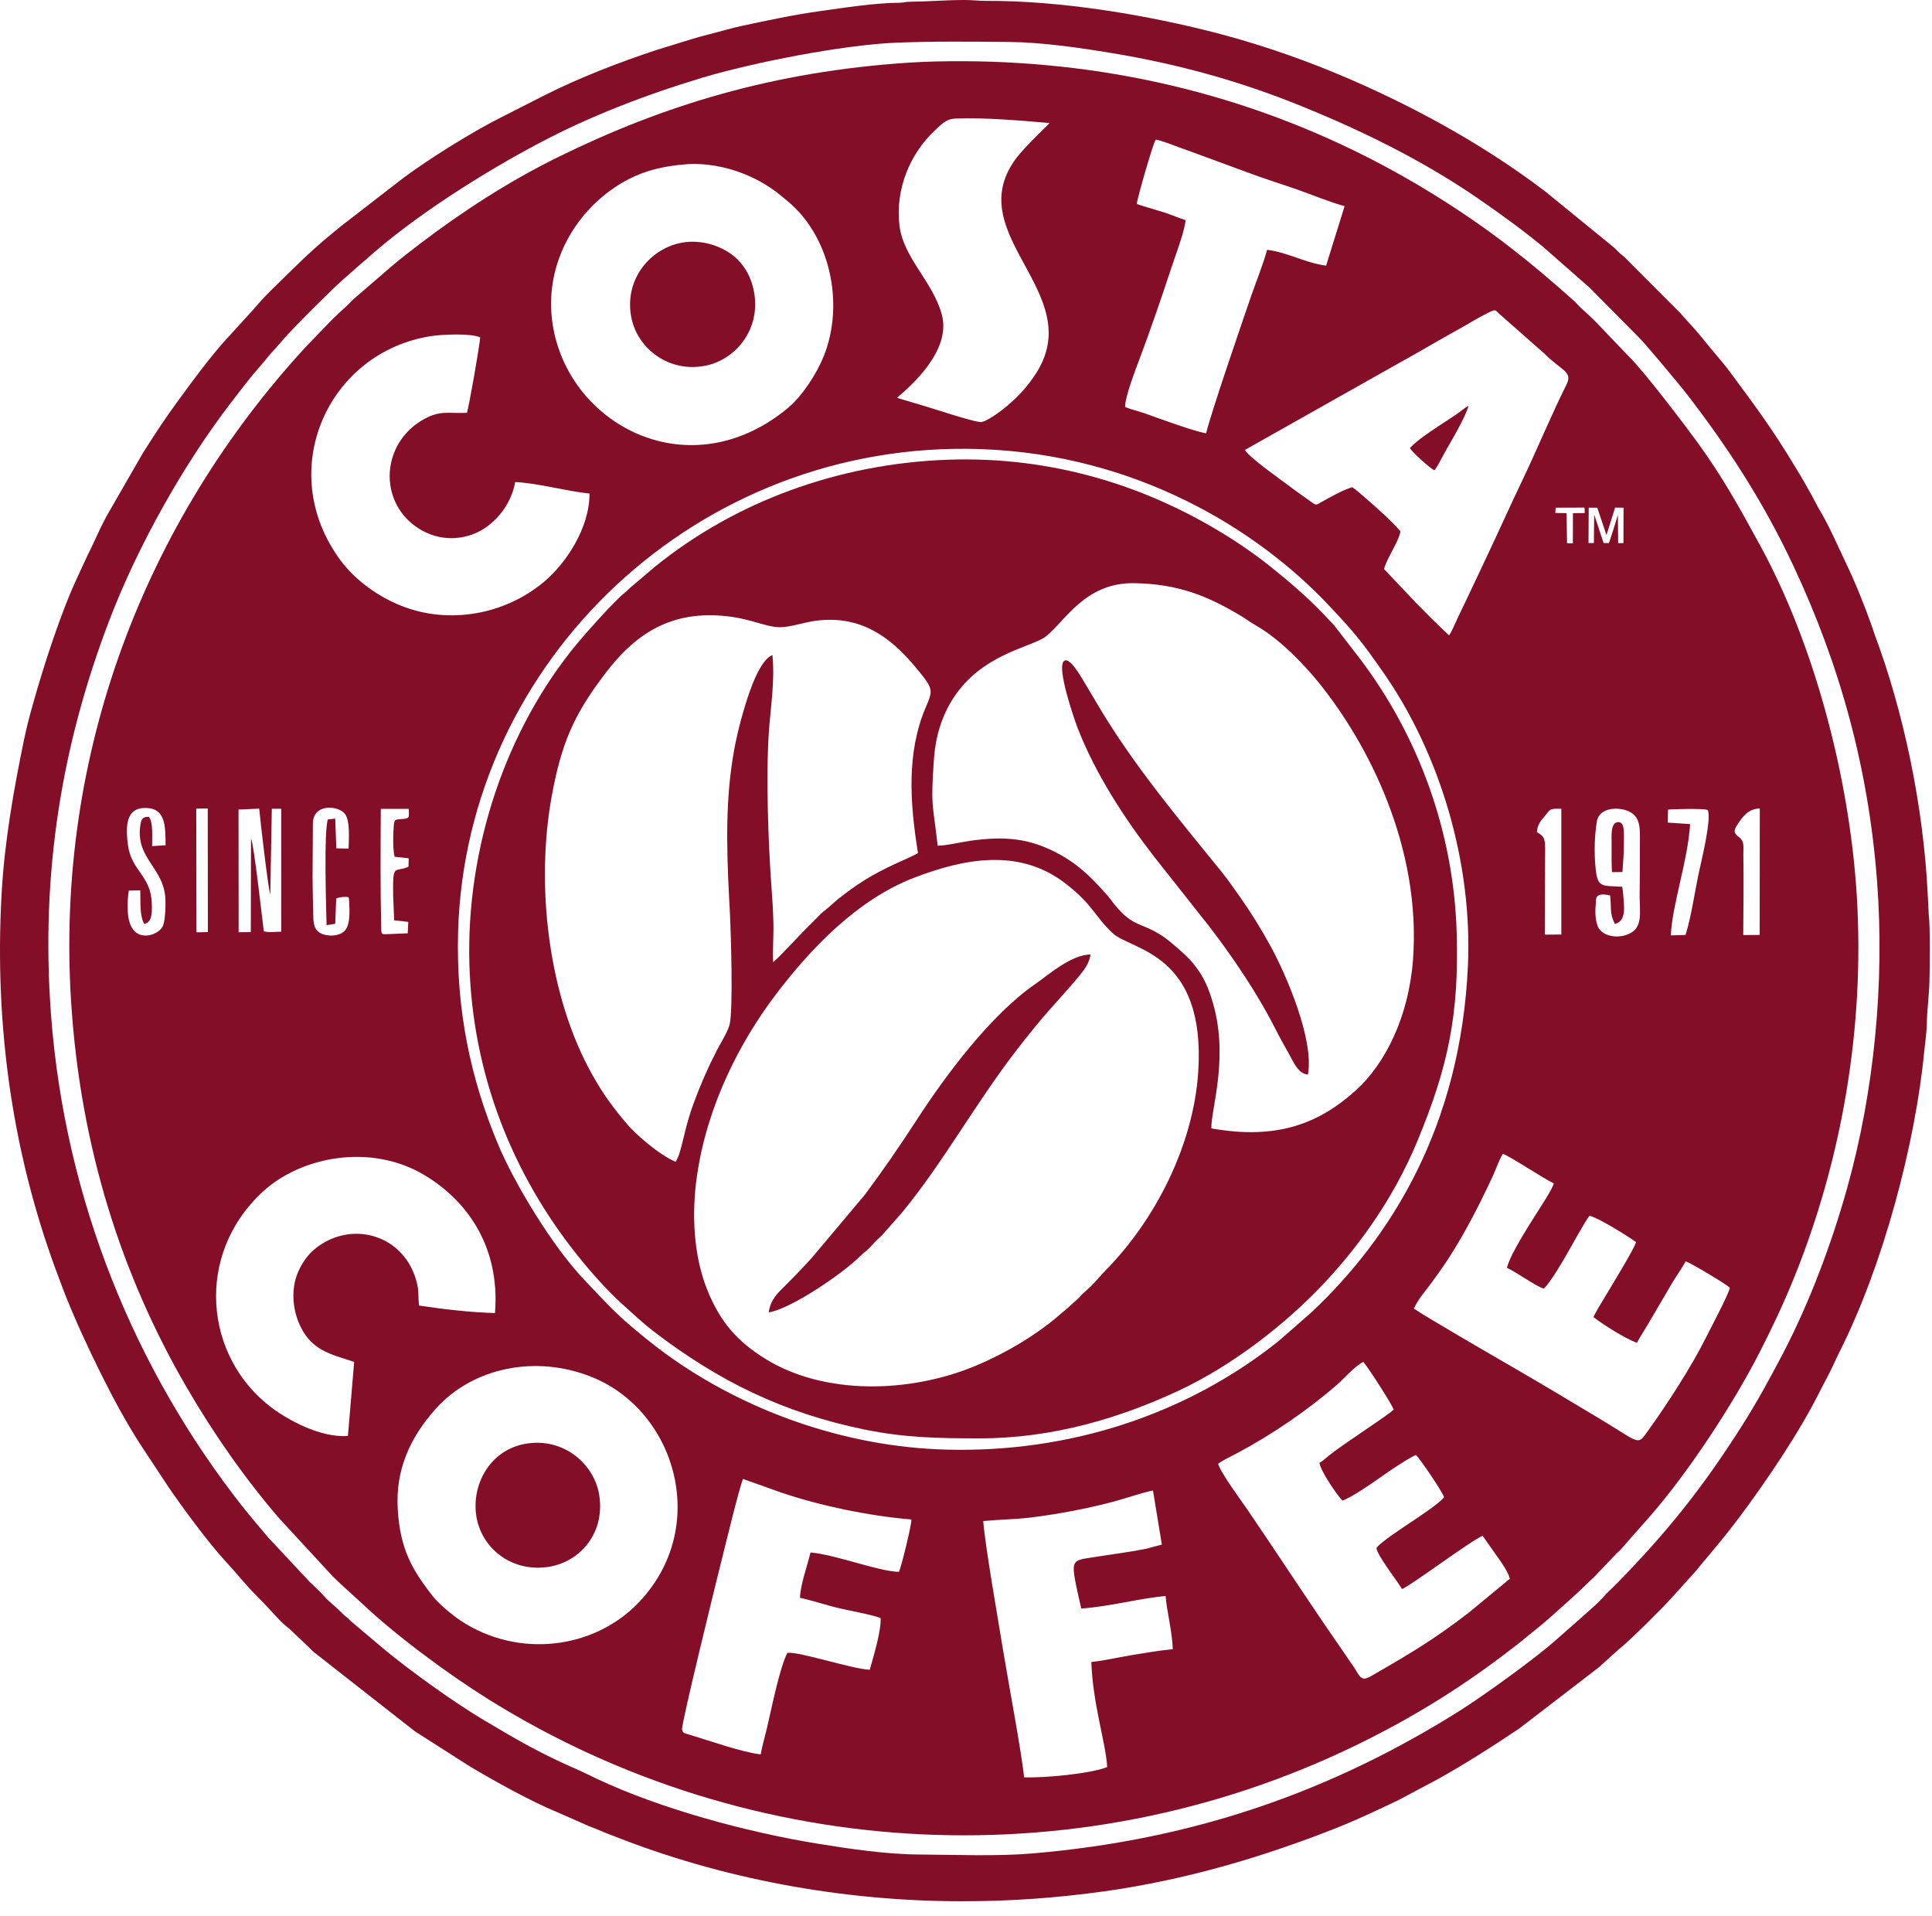 <svg width="117" height="116" viewBox="0 0 117 116" fill="none" xmlns="http://www.w3.org/2000/svg">
<path d="M54.436 95.178C53.209 95.158 50.616 94.137 49.084 94.004C48.905 94.754 48.461 95.994 48.447 96.75C49.197 96.909 50.046 97.201 50.842 97.386C51.339 97.506 52.99 97.811 53.329 97.983C53.368 98.779 52.884 100.331 52.672 101.107C51.604 101.067 48.235 99.946 47.678 100.092C47.214 100.994 46.723 103.448 46.445 104.642C46.325 105.146 46.153 105.736 46.066 106.234C44.899 106.088 43.009 105.418 41.762 105.04C41.471 104.954 41.344 104.96 41.305 104.715C41.252 104.396 43.414 95.602 43.679 94.555C43.885 93.745 44.78 90.031 44.999 89.554L47.307 90.376C49.701 91.186 52.659 91.796 55.199 92.008C55.186 92.399 54.589 94.879 54.436 95.178ZM59.543 92.101C60.491 92.008 61.4 92.008 62.361 91.895C64.019 91.696 65.837 91.351 67.435 90.927C68.204 90.721 69.086 90.403 69.823 90.25L70.36 93.527L69.391 93.785C68.363 93.991 67.263 94.124 66.241 94.289C64.762 94.528 64.795 94.329 65.478 97.4C67.223 97.274 68.868 96.809 70.585 96.637C70.685 97.705 70.976 98.713 71.023 99.86C70.214 99.94 69.345 100.086 68.549 100.218C67.753 100.351 66.865 100.557 66.089 100.636C66.181 103.216 66.977 105.577 67.05 106.996C66.075 107.401 63.224 107.666 62.017 107.62C61.904 106.326 61.015 101.591 60.743 99.907C60.451 98.103 59.662 93.646 59.543 92.101ZM24.088 91.398C23.935 88.951 24.877 86.987 26.403 85.29C28.624 82.816 32.438 82.007 35.853 83.386C40.94 85.442 43.022 92.485 38.678 97.035C35.959 99.88 31.363 100.424 27.901 98.136C27.391 97.798 26.562 97.108 26.23 96.677C24.924 95.025 24.234 93.772 24.088 91.398ZM79.903 88.579C79.983 89.096 80.951 90.502 81.289 90.861C81.767 90.728 83.106 89.806 83.531 89.501C83.896 89.249 84.227 89.01 84.605 88.771C84.904 88.579 85.401 88.248 85.746 88.102C86.018 88.354 87.271 90.211 87.457 90.655C87.159 91.04 85.972 91.816 85.421 92.187C84.963 92.492 83.551 93.421 83.359 93.732C83.372 94.15 84.652 95.775 84.904 96.219C85.414 96.034 89.082 93.281 89.785 92.996L90.66 94.236C90.866 94.521 91.343 95.185 91.436 95.596L88.936 97.658C86.966 99.177 85.54 100.046 83.385 101.286C83.226 101.379 82.795 101.651 82.622 101.644C82.35 101.638 82.211 101.279 82.052 101.041C81.72 100.563 81.428 100.119 81.104 99.655C79.247 96.982 77.409 94.15 75.566 91.444C75.174 90.867 73.934 89.203 73.769 88.639C73.914 88.493 74.724 88.095 74.949 87.976C77.065 86.848 79.227 85.369 81.017 83.804C81.349 83.519 82.085 82.683 82.563 82.464C82.894 82.862 84.214 84.898 84.4 85.349C84.188 85.615 81.389 87.405 80.474 88.141C80.301 88.274 80.089 88.486 79.903 88.579ZM21.448 82.464L21.07 86.948C19.399 87.08 17.403 85.953 16.441 85.23C12.369 82.159 11.772 75.972 15.924 72.151C18.199 70.056 22.37 69.213 25.627 71.11C28.081 72.543 30.309 75.282 29.977 79.507C28.465 79.467 26.86 79.274 25.381 79.055C25.315 78.605 25.375 78.246 25.262 77.742C24.559 74.718 21.196 73.803 18.995 75.686C18.497 76.111 18.066 76.827 17.887 77.497C17.668 78.339 17.761 79.248 18.059 80.01C18.756 81.781 20.023 81.993 21.448 82.464ZM91.257 76.774C91.708 76.947 93.088 77.941 93.499 78.028C93.923 77.596 94.567 76.502 94.918 75.885C95.144 75.487 96.052 73.849 96.258 73.617C96.808 73.737 98.632 74.884 99.076 75.209C99.017 75.547 97.491 78.028 97.133 78.631C96.948 78.943 96.636 79.44 96.496 79.752C97.04 80.176 98.387 81.038 99.129 81.31C99.342 80.906 99.614 80.508 99.859 80.083L101.311 77.61C101.543 77.232 101.895 76.734 102.081 76.376C102.459 76.509 104.515 77.742 104.76 77.975C104.661 78.425 103.566 80.481 103.294 81.025C102.439 82.749 100.92 85.084 99.812 86.623C99.149 87.551 99.362 87.405 97.04 86.006C95.15 84.865 93.267 83.744 91.343 82.63C90.607 82.206 86.243 79.679 85.62 79.234C85.846 78.77 86.044 78.518 86.316 78.167C86.608 77.795 86.827 77.49 87.106 77.099C88.405 75.295 89.487 73.186 90.435 71.144C90.567 70.852 90.846 70.089 91.012 69.87C91.443 70.003 93.406 71.329 94.096 71.654C93.99 72.006 93.585 72.622 93.393 72.934C92.829 73.829 91.463 75.892 91.257 76.774ZM88.896 58.489C88.452 68.239 84.214 74.95 79.432 79.453L77.423 81.211C71.825 85.674 64.742 87.976 57.301 87.777C51.094 87.611 45.005 85.389 40.303 81.967C39.534 81.403 38.864 80.853 38.174 80.269C37.153 79.407 36.251 78.406 35.329 77.437C33.466 75.468 31.171 71.707 30.143 69.247C28.512 65.34 27.61 61.189 27.742 56.42C28.206 40.019 42.266 26.616 59.364 27.193C68.761 27.511 76.096 32.028 80.414 36.597C81.979 38.249 82.423 38.779 83.816 40.782C87.192 45.65 89.181 52.216 88.896 58.489ZM11.885 48.966L12.581 48.953L12.588 56.44L11.898 56.453L11.885 48.966ZM98.241 53.695C96.961 53.615 96.735 53.794 96.616 52.448C96.536 51.552 96.563 50.631 96.702 49.748C96.841 48.86 98.055 48.847 98.659 49.138C99.448 49.523 99.295 50.352 99.308 51.327C99.315 52.282 99.302 53.237 99.295 54.192C99.289 55.2 99.501 56.102 98.731 56.507C98.002 56.891 96.948 56.712 96.729 56.009C96.596 55.591 96.596 55.127 96.642 54.676C96.662 54.457 96.55 54.006 97.505 54.218C97.604 55.021 97.451 55.246 97.796 55.95C98.188 55.843 98.34 55.538 98.353 55.047C98.353 54.776 98.294 53.947 98.241 53.695ZM15.188 56.44L14.452 56.447L14.445 49.019L15.698 48.966C15.752 49.609 16.242 53.847 16.368 54.152L16.461 48.973H17.032V56.414C16.706 56.42 16.275 56.48 15.977 56.394C15.871 55.591 15.38 51.115 15.201 50.776L15.188 56.44ZM105.569 56.619C105.576 54.995 105.602 53.376 105.576 51.751C105.569 51.294 105.649 50.995 105.377 50.75C105.145 50.538 104.899 50.425 105.171 50.001C105.549 49.41 105.874 48.979 106.571 48.953L106.564 56.613L105.569 56.619ZM94.553 48.973V56.586L93.552 56.593L93.572 51.44C93.572 50.796 93.519 50.631 93.074 50.392C93.094 49.928 93.34 49.662 93.545 49.424C93.897 49.019 93.757 48.953 94.553 48.973ZM101.013 49.026C101.139 48.992 103.069 48.953 103.347 49.026L103.427 49.059C103.652 49.669 103.016 52.176 102.87 52.892C102.618 54.079 102.426 55.492 102.074 56.613L101.185 56.639C101.252 54.829 102.2 52.189 102.353 49.901L101 49.808L101.013 49.026ZM20.361 54.404C20.507 54.338 20.679 54.318 20.845 54.311C21.123 54.305 21.137 54.298 21.143 54.557C21.17 55.101 21.243 56.109 20.792 56.434C20.54 56.613 20.228 56.679 19.883 56.639C18.915 56.533 18.988 55.83 18.968 55.313C18.948 54.583 18.935 53.867 18.928 53.138L18.948 49.848C18.968 48.608 20.573 48.767 20.924 49.331C21.203 49.782 21.123 50.803 21.11 51.387L20.367 51.367L20.301 49.569L19.857 49.616C19.605 50.306 19.751 54.961 19.777 56.022L20.301 55.936L20.361 54.404ZM23.896 51.877L24.751 51.97L24.738 52.481C23.902 52.866 23.776 52.202 23.809 54.199L23.869 55.724L24.725 55.824L24.692 56.513L23.591 56.56C23.14 56.56 23.093 56.646 23.087 56.215C23.027 53.628 23.047 51.599 23.06 48.979H24.758C24.744 49.463 24.857 49.543 24.413 49.589C23.929 49.642 23.889 49.55 23.843 50.034C23.803 50.491 23.783 51.446 23.896 51.877ZM8.735 55.943C9.226 55.857 9.206 55.233 9.192 54.716C9.153 53.011 7.946 52.74 7.747 51.154C7.601 50.02 7.614 48.86 8.894 48.926C10.055 48.979 10.015 50.1 10.028 51.181L9.212 51.234C9.206 50.697 9.285 49.795 9.02 49.463C8.695 49.437 8.569 49.576 8.516 49.868C8.131 52.017 9.995 52.507 10.021 54.557C10.028 54.968 10.008 55.87 9.816 56.162C9.464 56.692 8.052 57.13 7.78 55.571C7.7 55.094 7.72 54.424 7.8 53.927L8.496 53.913C8.516 54.53 8.443 55.452 8.735 55.943ZM96.211 30.741H96.729L97.286 32.399L97.81 30.735L98.32 30.741L98.314 32.883L97.995 32.89L97.975 31.172C97.975 31.205 97.498 32.744 97.432 32.883H97.113L96.543 31.159L96.523 32.883H96.198L96.211 30.741ZM95.256 31.073L95.25 32.903L94.898 32.89L94.872 31.073L94.189 31.059L94.209 30.741L95.946 30.735L95.966 30.834V31.066L95.256 31.073ZM84.161 22.299C85.653 21.483 87.066 20.634 88.571 19.805C88.956 19.593 89.287 19.374 89.685 19.168C90.607 18.684 90.488 18.711 90.793 19.002L93.532 21.416C94.553 22.444 95.263 22.491 94.865 23.287C93.956 25.104 93.061 27.273 92.166 29.136C91.41 30.721 90.72 32.267 89.971 33.845C89.599 34.634 89.234 35.403 88.863 36.193C88.677 36.591 88.498 36.942 88.313 37.34C88.153 37.672 87.948 38.189 87.755 38.474C87.079 37.844 86.422 37.188 85.766 36.518L83.816 34.455C84.002 33.759 84.692 32.83 84.811 32.174C84.28 31.55 83.325 30.701 82.656 30.124C82.443 29.945 82.098 29.627 81.886 29.501C81.276 29.687 80.553 30.111 80.016 30.403C79.83 30.502 79.751 30.602 79.572 30.509L78.391 29.667C77.721 29.143 75.738 27.79 75.387 27.246L84.161 22.299ZM35.701 29.886C35.701 31.995 34.261 34.13 32.935 35.238C30.574 37.214 27.192 37.837 24.287 36.677C22.861 36.106 21.502 35.118 20.619 33.925C16.594 28.486 19.87 21.304 26.124 20.349C26.787 20.249 28.512 20.17 29.075 20.428C29.075 20.793 28.366 24.825 28.273 24.998C27.178 25.044 26.674 24.839 25.72 25.356C23.465 26.57 22.98 29.355 24.4 31.146C25.169 32.121 26.741 33.016 28.591 32.366C29.818 31.935 30.939 30.681 31.198 29.189C32.61 29.256 34.235 29.733 35.701 29.886ZM41.431 9.956C42.704 9.844 43.997 10.102 45.065 10.533C45.848 10.852 46.458 11.203 47.094 11.687C47.333 11.873 47.466 11.992 47.678 12.165C50.285 14.3 51.153 18.412 49.887 21.562C49.442 22.67 48.56 24.01 47.691 24.726C41.49 29.832 33.87 25.409 33.393 18.976C33.141 15.554 35.13 12.384 38.062 10.852C39.083 10.328 40.138 10.069 41.431 9.956ZM68.841 12.351C68.887 11.926 69.836 8.67 69.988 8.451C70.373 8.517 71.049 8.796 71.461 8.942C71.938 9.107 72.389 9.28 72.86 9.452C73.808 9.804 74.743 10.135 75.692 10.493C76.647 10.852 77.615 11.143 78.577 11.482C79.452 11.793 80.527 12.238 81.428 12.483L80.308 16.084C79.074 15.932 77.96 15.269 76.733 15.129C76.494 16.011 76.083 17.019 75.778 17.895C75.228 19.493 73.364 24.918 73.039 26.238C72.25 26.099 70.247 25.356 69.332 25.031C68.947 24.892 68.489 24.799 68.138 24.64C68.118 24.043 68.788 22.325 69.007 21.741C69.61 20.156 70.406 17.828 70.943 16.197C71.195 15.428 71.699 14.134 71.805 13.332C71.328 13.186 70.877 12.967 70.346 12.815C69.842 12.656 69.345 12.523 68.841 12.351ZM54.323 24.083C55.166 23.373 57.626 21.224 57.036 19.049C56.492 17.039 54.701 15.62 54.469 13.644C54.211 11.448 55.113 9.306 56.605 7.907C57.076 7.469 57.308 7.197 57.878 7.178C59.675 7.111 61.765 7.297 63.555 7.449C63.502 7.549 62.036 8.882 61.466 9.684C58.216 14.234 65.81 17.736 62.773 22.557C62.196 23.472 61.499 24.189 60.717 24.799C60.491 24.971 59.669 25.595 59.35 25.555C58.787 25.495 56.664 24.786 55.968 24.58L54.363 24.102C54.35 24.089 54.337 24.096 54.323 24.083ZM55.007 3.795C46.829 4.339 40.204 6.362 33.797 9.512C30.733 11.018 27.901 12.888 25.507 14.705C24.877 15.182 24.254 15.666 23.644 16.184L21.395 18.127C21.236 18.266 21.13 18.412 20.971 18.551C20.653 18.83 20.394 19.082 20.089 19.374L18.424 21.105C8.901 31.504 3.316 45.497 4.311 60.738C4.882 69.505 7.369 77.252 11.321 84.036C12.946 86.828 14.836 89.534 16.905 91.935L20.142 95.443C20.434 95.735 20.712 95.987 21.017 96.266L21.906 97.075C23.969 99.031 27.139 101.372 29.573 102.891C45.589 112.892 65.837 113.9 82.848 105.318C86.376 103.541 89.241 101.657 92.08 99.422C92.404 99.164 92.696 98.912 93.015 98.66C93.678 98.136 94.215 97.632 94.832 97.081C95.429 96.551 95.999 96.014 96.563 95.463L97.81 94.157C97.949 94.004 98.102 93.891 98.234 93.732C98.745 93.142 99.255 92.565 99.799 91.955C102.187 89.255 104.952 85.038 106.577 81.854C107.347 80.342 108.05 78.863 108.699 77.238C111.458 70.374 112.957 62.396 112.44 54.152C111.996 47.122 109.9 39.078 106.597 33.036C105.297 30.655 104.336 28.911 102.784 26.768C102.127 25.86 99.541 22.451 98.659 21.602L96.609 19.46C96.311 19.162 96.046 18.923 95.734 18.638C95.581 18.498 95.469 18.346 95.316 18.213C92.637 15.826 90.342 13.989 87.192 12.006C79.499 7.164 70.917 4.385 61.658 3.815C59.629 3.682 57.023 3.663 55.007 3.795Z" fill="#840E27"/>
<path d="M72.563 64.911C72.271 69.381 69.93 73.891 66.992 76.882C66.661 77.213 66.389 77.571 66.044 77.903C65.858 78.082 65.719 78.188 65.546 78.361C65.354 78.56 65.248 78.686 65.036 78.858C64.857 79.004 64.724 79.163 64.532 79.309C64.333 79.462 64.194 79.594 63.988 79.773C62.701 80.848 60.957 81.915 59.107 82.691C55.121 84.363 49.948 84.502 46.36 82.287C44.722 81.272 43.628 80.125 42.805 78.036C42.009 76.019 41.87 73.513 42.208 71.198C42.832 66.867 44.855 63.047 46.917 60.308C49.066 57.45 51.931 54.465 55.36 53.146C58.384 51.985 61.733 51.328 64.532 53.504C66.203 54.797 66.283 55.474 67.377 56.502C68.498 57.556 73.034 57.655 72.563 64.911ZM73.359 68.326C73.319 67.166 74.5 63.916 73.359 60.421C73.054 59.479 72.775 58.975 72.212 58.279C71.887 57.881 70.885 57.012 70.441 56.707C68.995 55.739 68.584 56.256 67.218 54.412C67.045 54.18 66.893 54.034 66.7 53.816C66.024 53.086 65.314 52.376 64.266 51.786C62.403 50.738 60.858 50.612 58.715 50.917C58.165 50.997 57.283 51.209 56.785 51.209C56.48 48.503 56.354 48.928 56.56 45.95C56.679 44.239 57.25 42.846 58.079 41.785C59.849 39.517 62.562 39.145 63.331 38.542C64.492 37.633 65.699 35.272 68.67 35.312C71.31 35.352 73.107 36.062 75.183 37.315C75.495 37.501 75.72 37.686 76.058 37.872C76.927 38.37 77.756 39.086 78.426 39.749C78.89 40.213 79.354 40.711 79.792 41.248C82.863 45.008 86.079 51.302 85.569 58.12C85.31 61.555 83.891 64.413 82.113 66.018C79.911 68.008 77.365 69.043 73.359 68.326ZM40.902 70.343C39.94 69.945 38.508 68.691 38.017 68.114C37.228 67.192 36.591 66.363 35.901 65.136C33.195 60.368 32.406 53.557 33.434 48.092C34.005 45.041 34.727 43.35 36.485 41.002C37.778 39.271 39.628 37.269 42.925 37.255C45.226 37.249 46.201 37.992 47.275 37.978C47.859 37.972 48.741 37.673 49.404 37.587C52.077 37.242 53.867 38.522 55.393 40.339C56.56 41.732 56.514 41.765 56.069 42.813C54.889 45.572 55.101 48.609 55.592 51.647C55.459 51.766 54.531 52.157 54.279 52.277C52.813 52.953 51.924 53.51 50.697 54.485L50.16 54.956C49.596 55.401 49.603 55.46 49.172 55.878C48.429 56.594 47.441 57.715 46.824 58.266C46.778 57.569 46.857 56.647 46.837 55.891C46.818 55.129 46.771 54.366 46.712 53.61C46.519 50.977 46.38 46.858 46.566 44.259C46.678 42.72 46.93 41.234 46.778 39.669C46.008 39.948 45.378 41.898 45.14 42.667C44.755 43.934 44.483 45.061 44.297 46.441C43.893 49.372 44.045 52.35 44.205 55.314C44.251 56.236 44.423 61.276 44.171 62.086C44.039 62.523 43.621 63.2 43.409 63.604C42.865 64.665 42.44 65.627 42.003 66.814C41.492 68.2 41.399 69.096 41.094 69.991L40.935 70.329C40.922 70.303 40.908 70.329 40.902 70.343ZM57.362 27.838C50.764 28.083 44.543 30.365 39.662 34.317L38.169 35.584C38.004 35.757 37.844 35.869 37.665 36.035C36.943 36.692 35.609 38.184 34.986 38.927C30.635 44.146 28.215 51.362 28.427 58.431C28.633 65.117 31.053 71.118 34.979 76.026C35.749 76.988 36.79 78.168 37.672 78.957C38.315 79.534 38.932 80.125 39.668 80.682C43.541 83.633 47.421 85.55 52.369 86.564C54.776 87.055 56.805 87.095 59.326 87.095C63.782 87.095 67.828 85.855 71.33 84.23C74.745 82.645 77.889 80.092 79.931 77.969C82.113 75.695 84.328 72.743 85.86 69.036C87.684 64.619 88.367 61.462 88.215 56.468C88.029 50.3 85.867 44.557 82.418 39.968L80.8 37.872C79.407 36.36 78.472 35.544 76.907 34.284C76.264 33.767 75.488 33.216 74.745 32.732C69.685 29.463 63.796 27.606 57.362 27.838Z" fill="#840E27"/>
<path d="M54.244 2.586C56.526 2.494 58.781 2.52 61.069 2.54C63.111 2.56 65.333 2.885 67.303 3.21C71.183 3.847 74.744 4.828 78.146 6.161C82.119 7.726 86.045 9.63 89.527 12.03C90.873 12.959 92.226 13.934 93.48 14.975L96.252 17.409L99.263 20.447C99.588 20.745 101.763 23.365 102.015 23.69C104.601 27.006 106.823 30.441 108.634 34.321C111.452 40.343 113.163 46.583 113.674 53.375C114.138 59.509 113.502 66.082 111.857 71.958C110.902 75.36 109.595 78.828 108.004 81.899C107.188 83.464 106.405 84.89 105.51 86.303C103.083 90.129 100.941 92.789 97.903 95.893C97.598 96.204 97.333 96.423 97.034 96.775C96.683 97.179 94.872 98.724 94.328 99.215C93.015 100.409 89.686 102.783 88.373 103.606C80.706 108.42 72.416 111.385 62.548 112.227C60.399 112.413 57.905 112.307 55.71 112.294C53.694 112.287 51.426 111.949 49.469 111.63C45.165 110.927 39.959 109.508 36.146 107.711C35.748 107.525 35.356 107.32 34.958 107.147C32.73 106.179 31.377 105.39 29.334 104.176C27.55 103.115 24.884 101.211 23.279 99.878L21.409 98.3C21.237 98.161 21.111 98.015 20.932 97.876C20.746 97.723 20.68 97.65 20.494 97.464C20.189 97.159 19.937 97.007 19.619 96.642C19.36 96.344 19.028 96.058 18.736 95.767L16.25 93.107C15.726 92.477 15.215 91.893 14.684 91.224C8.211 82.993 3.94 72.707 3.091 61.466C2.435 52.758 3.788 45.005 6.587 37.65C8.331 33.067 11.123 28.107 14.001 24.366C14.267 24.028 14.505 23.709 14.764 23.378C15.023 23.053 15.268 22.728 15.527 22.443C15.785 22.151 16.05 21.826 16.302 21.521C16.568 21.203 16.846 20.931 17.098 20.619C17.742 19.85 20.54 17.084 21.005 16.726L21.907 15.93C22.066 15.804 22.232 15.665 22.364 15.539C25.13 13.078 29.215 10.479 32.71 8.635C35.708 7.05 39.057 5.75 42.565 4.695C45.636 3.78 51.048 2.719 54.244 2.586ZM58.257 115.125C61.301 115.125 64.073 114.913 66.885 114.522C71.746 113.839 76.455 112.466 81.011 110.655C82.271 110.151 83.485 109.574 84.705 108.991L87.06 107.737C88.764 106.789 90.389 105.748 92.001 104.667L96.59 101.139C96.696 101.046 96.716 101.052 96.829 100.953L98.029 99.872C98.653 99.394 100.748 97.299 101.206 96.781L102.691 95.136C102.804 95.017 102.804 94.991 102.904 94.871C103.726 93.896 104.542 92.935 105.304 91.913C106.949 89.712 108.965 86.754 110.212 84.24C110.418 83.829 110.617 83.484 110.829 83.053C111.041 82.635 111.2 82.251 111.412 81.833C114.039 76.613 115.989 69.272 116.532 63.648C116.579 63.157 116.678 62.507 116.685 61.996C116.698 61.2 116.824 60.239 116.844 59.45C116.871 58.601 116.897 56.087 116.804 55.397L116.738 54.084C116.473 48.825 115.299 43.141 113.508 38.366C113.449 38.2 113.402 38.041 113.349 37.889C112.885 36.596 112.361 35.282 111.771 34.056C111.26 32.988 110.789 31.874 110.186 30.866C110.013 30.58 109.887 30.295 109.721 30.003C109.542 29.685 109.403 29.44 109.224 29.121C109.051 28.816 108.899 28.577 108.727 28.292C107.38 26.044 106.352 24.665 104.84 22.622C104.27 21.846 103.62 21.156 103.03 20.4C102.632 19.896 102.174 19.452 101.763 18.961L98.367 15.559C98.228 15.433 98.162 15.406 98.022 15.267C97.896 15.141 97.817 15.048 97.671 14.929L93.579 11.593C90.004 8.88 86.038 6.672 81.933 4.875C79.466 3.794 76.714 2.805 73.915 2.063C69.505 0.902 64.219 0.027 59.689 0.053C59.245 0.053 58.913 0 58.416 0C57.308 0 56.221 0.093 55.12 0.106C54.821 0.106 54.782 0.159 54.483 0.166C52.971 0.172 51.074 0.478 49.589 0.683C47.977 0.909 46.505 1.234 44.993 1.552C44.296 1.698 43.567 1.923 42.844 2.102C42.459 2.195 42.161 2.288 41.809 2.394L39.74 3.031C37.485 3.78 35.091 4.702 32.975 5.77L30.303 7.129C28.519 8.031 26.025 9.59 24.44 10.764L20.64 13.702C20.52 13.808 20.388 13.914 20.262 14.014C19.393 14.716 18.538 15.486 17.748 16.275C16.966 17.058 16.117 17.814 15.414 18.663L13.789 20.447C12.814 21.494 11.634 23.099 10.798 24.247C10.022 25.301 9.319 26.369 8.623 27.483L6.646 30.919C6.136 31.767 5.758 32.729 5.307 33.611L4.67 34.991C3.688 37.086 2.654 40.29 2.024 42.531C1.818 43.254 1.619 43.99 1.467 44.733C0.837 47.77 0.26 51.02 0.094 54.184C-0.351 62.209 0.777 70.101 3.615 77.515C3.748 77.867 3.841 78.132 3.98 78.477C4.63 80.095 5.346 81.64 6.116 83.186C6.852 84.665 7.634 86.124 8.53 87.51L10.155 89.97C11.004 91.224 12.648 93.459 13.683 94.566C14.333 95.269 14.916 96.012 15.593 96.688C15.719 96.814 15.812 96.907 15.938 97.033C16.362 97.464 16.787 97.995 17.264 98.413C17.417 98.545 17.483 98.579 17.636 98.731L18.67 99.713C18.796 99.839 18.889 99.945 19.022 100.051L25.123 104.833L28.426 106.942C29.878 107.81 32.08 109.044 33.751 109.734L35.635 110.563C35.94 110.682 36.258 110.801 36.583 110.947C36.762 111.027 36.908 111.073 37.081 111.14C43.693 113.773 51.021 115.125 58.257 115.125Z" fill="#840E27"/>
<path d="M64.424 40.035C63.987 40.453 65.041 43.504 65.24 44.028C66.314 46.826 68.105 49.572 69.902 51.887L73.232 56.098C74.618 57.902 76.103 60.084 77.158 62.153C77.43 62.69 77.735 63.254 78.033 63.771C78.305 64.242 78.597 65.025 79.207 65.064C79.598 62.922 77.841 58.943 76.992 57.378C76.369 56.237 75.765 55.262 75.062 54.268C74.711 53.77 74.372 53.286 74.008 52.828C71.375 49.579 68.689 46.389 66.54 42.781C66.228 42.264 65.916 41.72 65.611 41.216C65.393 40.871 64.749 39.724 64.424 40.035ZM46.551 79.469C47.897 79.251 51.014 77.135 52.095 76.06C52.334 75.822 52.553 75.696 52.785 75.424C53.004 75.172 53.15 75.039 53.422 74.787L54.615 73.434C57.122 70.397 59.019 66.888 61.553 63.599C61.937 63.095 62.289 62.664 62.68 62.18C63.516 61.132 65.107 59.48 65.645 58.724C65.824 58.479 65.99 58.147 66.043 57.796C64.855 57.803 63.443 59.069 62.72 59.567C60.014 61.423 57.268 65.104 55.517 67.81C54.456 69.442 53.508 70.821 52.367 72.353L49.144 76.186C49.018 76.312 48.938 76.419 48.812 76.545C48.408 76.982 47.983 77.42 47.559 77.838C47.161 78.242 46.664 78.654 46.551 79.469ZM41.292 14.694C39.448 15.026 37.843 16.817 38.208 19.091C38.506 20.968 40.337 22.533 42.585 22.169C44.455 21.87 46.04 20.053 45.682 17.785C45.503 16.644 44.933 15.861 44.296 15.397C43.56 14.86 42.439 14.489 41.292 14.694ZM32.067 87.388C29.852 87.633 28.605 89.656 28.823 91.639C29.042 93.609 30.833 95.174 33.095 94.895C35.051 94.65 36.61 92.926 36.304 90.631C36.053 88.741 34.275 87.136 32.067 87.388ZM85.382 27.129C85.514 27.375 86.555 28.323 86.867 28.482C87.046 28.263 87.265 27.812 87.404 27.56C87.59 27.215 87.756 26.937 87.942 26.612C88.26 26.048 88.744 25.199 88.936 24.569C88.638 24.729 88.359 24.994 88.054 25.186C87.736 25.392 87.438 25.591 87.126 25.796C86.496 26.214 85.852 26.639 85.382 27.129ZM98.254 52.802C98.294 52.231 98.341 51.694 98.341 51.117C98.341 50.434 98.413 49.731 97.963 49.784C97.505 49.837 97.604 50.7 97.598 51.117C97.591 51.655 97.591 52.251 97.618 52.809L98.254 52.802Z" fill="#840E27"/>
</svg>
